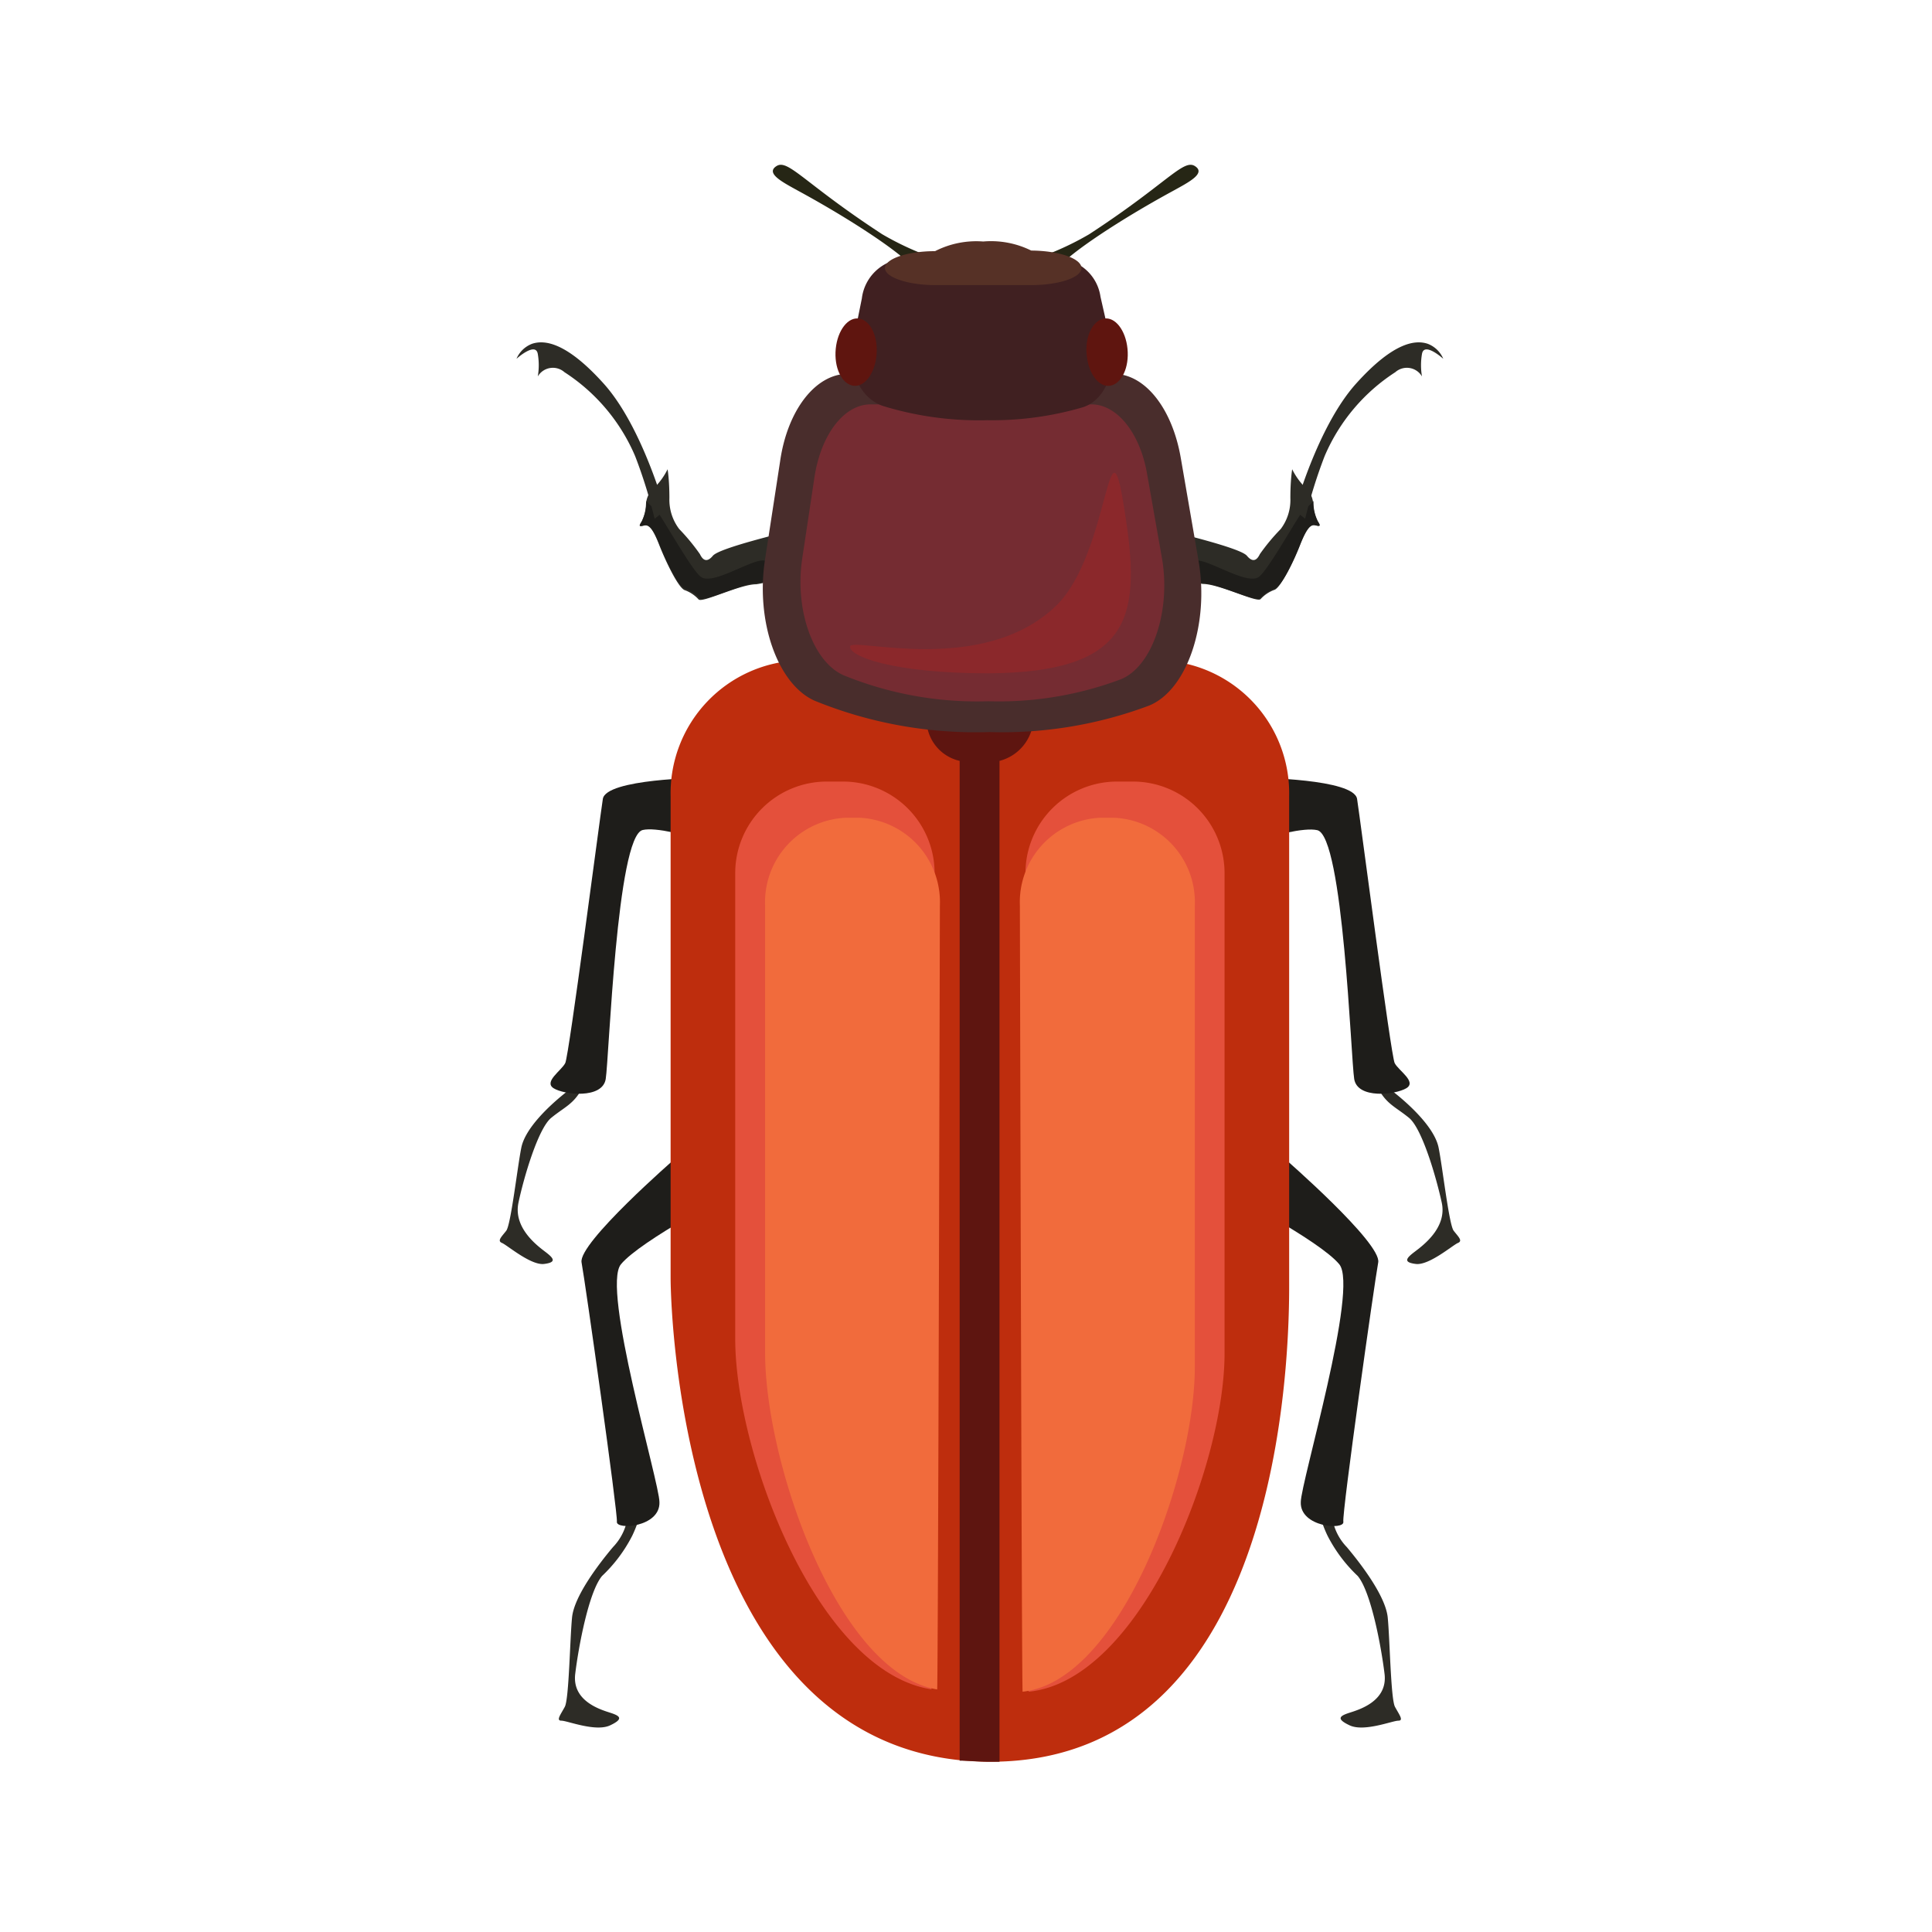 <svg id="bugs&#x6606;&#x866B;" xmlns="http://www.w3.org/2000/svg" viewbox="0 0 128 128" width="128" height="128"><defs><style>.cls-1{fill:#262615;stroke:none;}.cls-2{fill:#2d2c26;stroke:none;}.cls-3{fill:#1e1d1a;stroke:none;}.cls-4{fill:#be2d0d;stroke:none;}.cls-5{fill:#e4503b;stroke:none;}.cls-6{fill:#f16b3c;stroke:none;}.cls-7{fill:#5e1510;stroke:none;}.cls-8{fill:#492d2c;stroke:none;}.cls-9{fill:#752c32;stroke:none;}.cls-10{fill:#402021;stroke:none;}.cls-11{fill:#5f150f;stroke:none;}.cls-12{fill:#563126;stroke:none;}.cls-13{fill:#8b282b;stroke:none;}</style></defs><title>bugs&#x6606;&#x866B;</title><path class="cls-1" d="M67.22,19.36s-.41-1.62.69-2a19.3,19.3,0,0,0,4.25-1.84c5.15-3.36,6.23-5,7-4.52s-.42,1.08-1.43,1.64c-3.68,2-6.83,4.14-7.52,5s0,2.34,0,2.34Z"/><path class="cls-1" d="M63.39,19.36s.41-1.62-.69-2a19.3,19.3,0,0,1-4.25-1.84c-5.15-3.36-6.23-5-7-4.52s.42,1.08,1.43,1.64c3.68,2,6.83,4.14,7.52,5s0,2.34,0,2.34Z"/><path class="cls-2" d="M91.43,70.65a2.77,2.77,0,0,0,1.06,1.83c1,.81,2.56,2.27,2.82,3.55s.69,5.11,1,5.51.62.67.28.81-1.91,1.5-2.79,1.39-.61-.4-.07-.81,2.15-1.59,1.79-3.25-1.3-4.91-2.17-5.62-1.45-.89-2-1.87a6.55,6.55,0,0,1-.69-1.44Z"/><path class="cls-2" d="M88.23,100.25a3.59,3.59,0,0,0,1,2.25c1,1.19,2.57,3.27,2.71,4.66s.2,5.4.48,5.92.6.92.22.92-2.26.76-3.22.31-.62-.64,0-.84,2.53-.76,2.31-2.57-.9-5.45-1.78-6.49a9.8,9.8,0,0,1-2-2.67,8.3,8.3,0,0,1-.6-1.72Z"/><path class="cls-3" d="M85.1,76.75s6.45,5.61,6.21,6.89S88.9,100.25,89,100.82s-2.88.37-2.82-1.3c0-1.3,3.86-14.18,2.55-15.76S81.28,79,81.28,79Z"/><path class="cls-3" d="M83.28,51.53s6.42.06,6.63,1.4,2.24,17,2.49,17.5,1.49,1.24.77,1.67-3.23.73-3.45-.61S89,55.39,87.27,55s-8.21,2.11-8.21,2.11Z"/><path class="cls-2" d="M77.51,35.17c.12.07,4.65,1.11,5.1,1.65s.71.2.86-.11a13.52,13.52,0,0,1,1.38-1.66A3.2,3.2,0,0,0,85.49,33c0-1.21.12-1.91.12-1.91a4.59,4.59,0,0,0,.79,1.13A1.6,1.6,0,0,1,87,33.35a2.82,2.82,0,0,0,.3,1.2c.2.31.15.33-.17.25s-.59.22-1,1.27-1.23,2.78-1.67,3a2.29,2.29,0,0,0-.94.62c-.22.27-2.73-1-3.82-1a6.69,6.69,0,0,1-2.44-.86Z"/><path class="cls-3" d="M86.15,36.07c.42-1.05.69-1.35,1-1.27s.37.06.17-.25a2.82,2.82,0,0,1-.3-1.2c0-.06,0-.11,0-.16a3.05,3.05,0,0,1-.59.54c-.24.11-2.29,3.88-3,4.47s-3-.92-4-1.06c-.7-.1-1.06.67-1.24,1.09a4.78,4.78,0,0,0,1.49.4c1.08.06,3.6,1.31,3.82,1a2.29,2.29,0,0,1,.94-.62C84.92,38.85,85.74,37.13,86.15,36.07Z"/><path class="cls-2" d="M85.77,33.81s1.5-5.53,4.07-8.39,4-2.88,4.73-2.65a1.82,1.82,0,0,1,1.05,1s-1.27-1.15-1.41-.32a4.38,4.38,0,0,0,0,1.49,1.16,1.16,0,0,0-1.77-.28,12.41,12.41,0,0,0-4.68,5.56,32.56,32.56,0,0,0-1.29,4.15Z"/><path class="cls-2" d="M38.42,70.65a2.77,2.77,0,0,1-1.06,1.83c-1,.81-2.56,2.27-2.82,3.55s-.69,5.11-1,5.51-.62.67-.28.81,1.91,1.5,2.79,1.39.61-.4.07-.81S34,81.34,34.35,79.68s1.3-4.91,2.17-5.62,1.45-.89,2-1.87a6.55,6.55,0,0,0,.69-1.44Z"/><path class="cls-2" d="M41.61,100.25a3.59,3.59,0,0,1-1,2.25c-1,1.19-2.57,3.27-2.71,4.66s-.2,5.4-.48,5.92-.6.92-.22.92,2.26.76,3.22.31.62-.64,0-.84-2.53-.76-2.31-2.57.9-5.45,1.78-6.49a9.8,9.8,0,0,0,2-2.67,8.3,8.3,0,0,0,.6-1.72Z"/><path class="cls-3" d="M44.74,76.75s-6.45,5.61-6.21,6.89,2.41,16.62,2.34,17.18,2.88.37,2.82-1.3c0-1.3-3.86-14.18-2.55-15.76S48.56,79,48.56,79Z"/><path class="cls-3" d="M46.57,51.53s-6.42.06-6.63,1.4-2.24,17-2.49,17.5S36,71.67,36.68,72.1s3.23.73,3.45-.61.73-16.1,2.45-16.5,8.21,2.11,8.21,2.11Z"/><path class="cls-2" d="M52.33,35.17c-.12.07-4.65,1.11-5.1,1.65s-.71.2-.86-.11A13.52,13.52,0,0,0,45,35.05,3.2,3.2,0,0,1,44.35,33c0-1.21-.12-1.91-.12-1.91a4.59,4.59,0,0,1-.79,1.13,1.6,1.6,0,0,0-.64,1.15,2.82,2.82,0,0,1-.3,1.2c-.2.31-.15.33.17.25s.59.22,1,1.27,1.23,2.78,1.67,3a2.29,2.29,0,0,1,.94.62c.22.27,2.73-1,3.82-1a6.69,6.69,0,0,0,2.44-.86Z"/><path class="cls-3" d="M43.69,36.07c-.42-1.05-.69-1.35-1-1.27s-.37.06-.17-.25a2.82,2.82,0,0,0,.3-1.2c0-.06,0-.11,0-.16a3.05,3.05,0,0,0,.59.54c.24.11,2.29,3.88,3,4.47s3-.92,4-1.06c.7-.1,1.06.67,1.24,1.09a4.78,4.78,0,0,1-1.49.4c-1.08.06-3.6,1.31-3.82,1a2.29,2.29,0,0,0-.94-.62C44.92,38.85,44.11,37.13,43.69,36.07Z"/><path class="cls-2" d="M44.07,33.81s-1.5-5.53-4.07-8.39-4-2.88-4.73-2.65a1.82,1.82,0,0,0-1.05,1s1.27-1.15,1.41-.32a4.38,4.38,0,0,1,0,1.49,1.16,1.16,0,0,1,1.77-.28,12.41,12.41,0,0,1,4.68,5.56,32.56,32.56,0,0,1,1.29,4.15Z"/><path class="cls-4" d="M44.43,84.64V52.75a8.81,8.81,0,0,1,8.57-9H76.84a8.81,8.81,0,0,1,8.57,9V84.64c0,2.42.5,32.08-19.79,32.08S44.43,87.17,44.43,84.64Z"/><path class="cls-5" d="M55.85,51.78H54.77a6.07,6.07,0,0,0-6.06,6.06V88.69c0,7.61,5.47,22.08,13,23.23.07,0,.21-54.08.21-54.08A6.07,6.07,0,0,0,55.85,51.78Z"/><path class="cls-5" d="M81.13,89.67V57.84a6.07,6.07,0,0,0-6.06-6.06H74a6.07,6.07,0,0,0-6.06,6.06s.14,54.24.21,54.24C75.56,111.35,81.13,97.11,81.13,89.67Z"/><path class="cls-6" d="M57,54.18H56A5.6,5.6,0,0,0,50.69,60V89.62c0,7.3,4.8,21.21,11.4,22.31.06,0,.18-51.93.18-51.93A5.6,5.6,0,0,0,57,54.18Z"/><path class="cls-6" d="M79.16,90.56V60a5.6,5.6,0,0,0-5.32-5.82h-1A5.6,5.6,0,0,0,67.57,60s.12,52.09.18,52.08C74.26,111.38,79.16,97.71,79.16,90.56Z"/><path class="cls-7" d="M68.47,47.66a3,3,0,0,0-2.21-2.75V43.76H63.58v1.15a2.82,2.82,0,0,0,0,5.5v66.24c.66,0,1.33.07,2,.07l.64,0V50.41A3,3,0,0,0,68.47,47.66Z"/><path class="cls-8" d="M79.41,37.17l-1.18-6.83c-.57-3.3-2.38-5.57-4.44-5.57H56.16c-2.12,0-4,2.4-4.48,5.82l-1,6.51c-.62,4.08.84,8.22,3.28,9.32a28.24,28.24,0,0,0,11.59,2.08,27.69,27.69,0,0,0,10.6-1.76C78.67,45.69,80.12,41.31,79.41,37.17Z"/><path class="cls-9" d="M77,37.08l-1-5.67c-.47-2.74-2-4.62-3.69-4.62H57.68c-1.76,0-3.29,2-3.72,4.83L53.15,37c-.51,3.38.7,6.82,2.72,7.73a23.42,23.42,0,0,0,9.61,1.73A23,23,0,0,0,74.27,45C76.35,44.14,77.56,40.51,77,37.08Z"/><path class="cls-10" d="M73.61,22.74l-.7-3.08a2.93,2.93,0,0,0-2.65-2.51H59.77a3,3,0,0,0-2.67,2.62l-.59,2.93c-.37,1.84.5,3.71,2,4.2a21.64,21.64,0,0,0,6.9.94A21.3,21.3,0,0,0,71.68,27C73.17,26.58,74,24.61,73.61,22.74Z"/><path class="cls-11" d="M58.07,23.55c-.12,1.23-.82,2.14-1.57,2s-1.25-1.21-1.13-2.44.82-2.14,1.57-2S58.19,22.32,58.07,23.55Z"/><path class="cls-11" d="M72,23.55c.12,1.23.82,2.14,1.57,2s1.25-1.21,1.13-2.44-.82-2.14-1.57-2S71.86,22.32,72,23.55Z"/><path class="cls-12" d="M68.32,16.6A6,6,0,0,0,65.14,16a6,6,0,0,0-3.19.64c-1.84,0-3.32.51-3.32,1.12s1.51,1.13,3.36,1.13h6.3c1.86,0,3.36-.5,3.36-1.13S70.16,16.61,68.32,16.6Z"/><path class="cls-13" d="M74.6,34.45c1,6.63.12,10.09-9.12,10.16-6.32,0-9.23-1.13-9.16-1.78s8.72,2,13.6-2.65C73.65,36.66,73.39,26.13,74.6,34.45Z"/></svg>